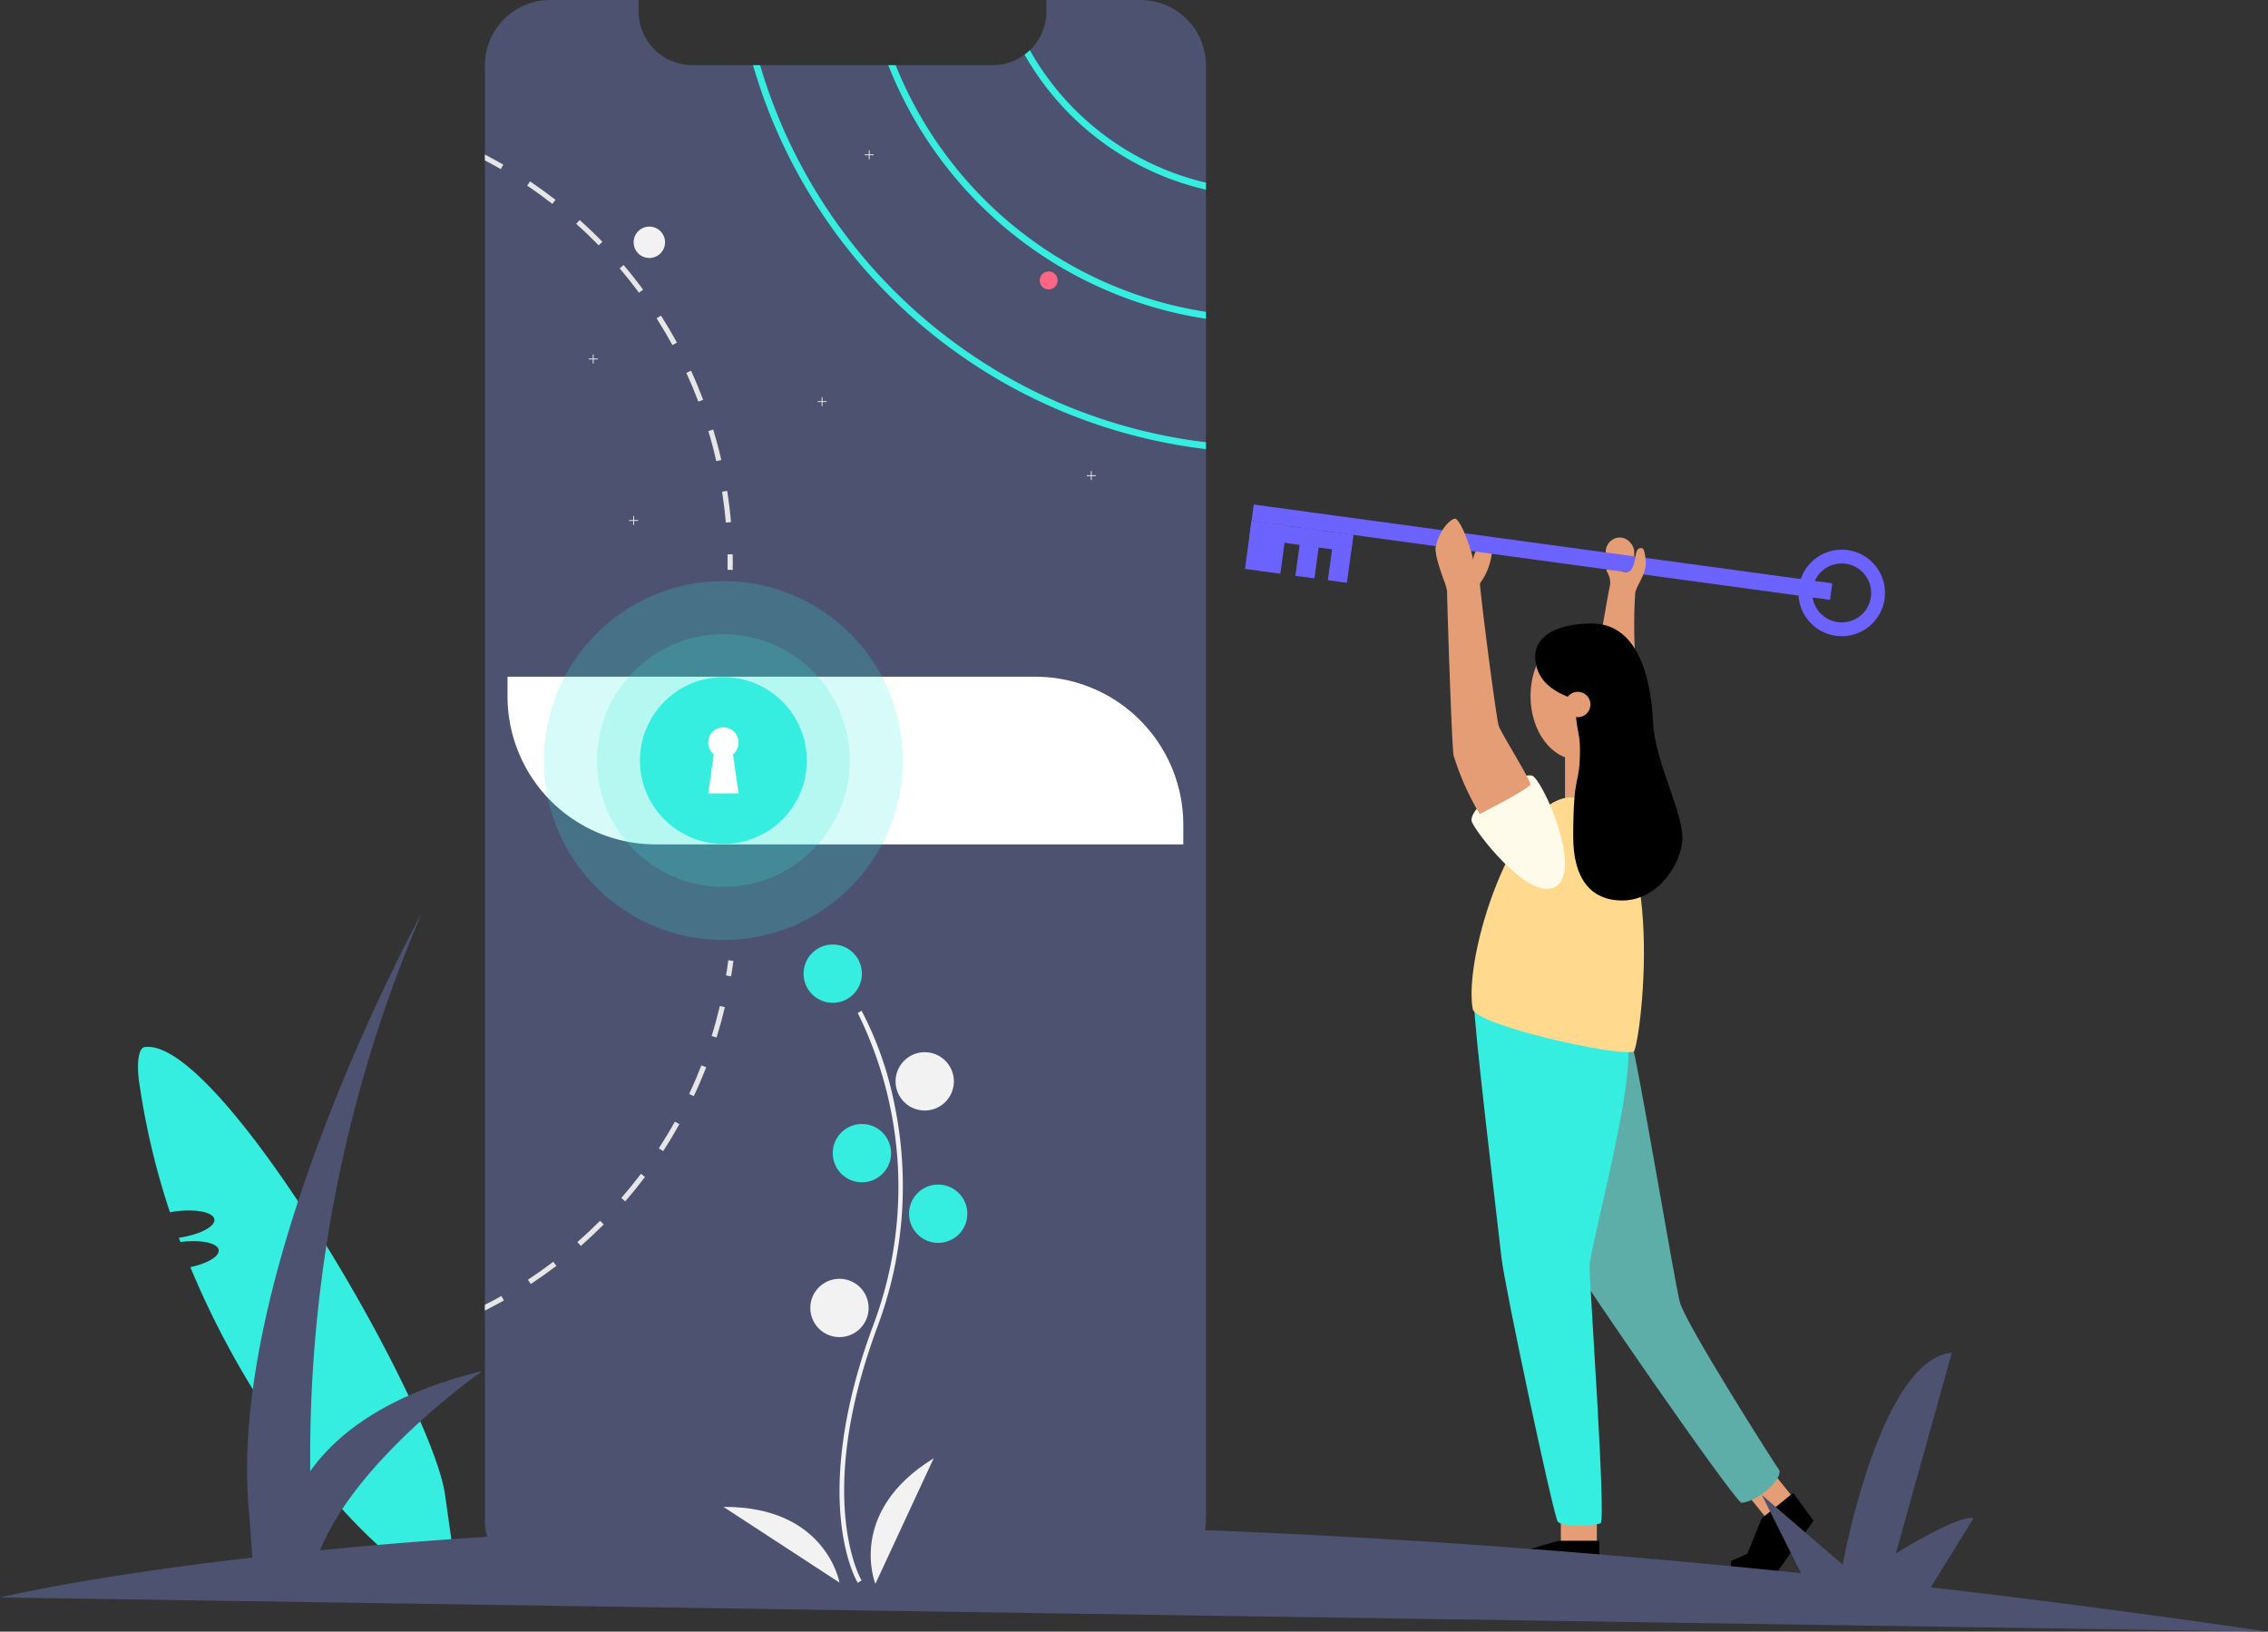 <svg xmlns="http://www.w3.org/2000/svg" width="276.451" height="198.891" viewBox="0 0 276.451 198.891">
  <rect x="0" y="0" width="276.451" height="198.891" fill="#333333" stroke="none"/>
  <g id="Group_8194" data-name="Group 8194" transform="translate(-49.275 -192.219)">
    <g id="Group_8189" data-name="Group 8189" transform="translate(173.661 -211.003)">
      <path id="Path_4619" data-name="Path 4619" d="M1.261,0C.4,0,0,2.2,0,4.014A91.186,91.186,0,0,0,1.507,20.368c.185,0,.373-.012.564-.012,2.584,0,4.679.726,4.679,1.622S4.7,23.584,2.154,23.6c.039.178.077.356.118.533,2.491.037,4.48.747,4.48,1.622,0,.78-1.591,1.431-3.709,1.585,4.575,17.73,13.323,31.726,19.222,38.25h7.659V59.132C29.923,47.872,10.533,0,1.261,0Z" transform="translate(-108 531.031) rotate(-8)" fill="#36eee0"/>
      <g id="Layer_2" data-name="Layer 2" transform="translate(-45.162 420.98)">
        <g id="vector" transform="translate(0 0)">
          <rect id="Rectangle_17970" data-name="Rectangle 17970" width="4.387" height="2.929" transform="translate(111.032 167.369)" fill="#e49d75"/>
          <rect id="Rectangle_17971" data-name="Rectangle 17971" width="4.117" height="3.648" transform="matrix(0.778, -0.628, 0.628, 0.778, 133.857, 164.542)" fill="#e49d75"/>
          <rect id="Rectangle_17972" data-name="Rectangle 17972" width="3.471" height="4.111" rx="1.736" transform="translate(116.502 47.763)" fill="#e49d75"/>
          <path id="Path_6853" data-name="Path 6853" d="M572.378,566.7c.6,1.367,5.166,28.8,5.838,31.394s11.415,19.512,12.146,20.523c.224,1.462-3.094,3.936-4.667,3.936-1.574-1.244-19.953-27.875-20.394-29.057S563.379,564.021,572.378,566.7Z" transform="translate(-452.683 -457.132)" fill="#5daea8"/>
          <path id="Path_6854" data-name="Path 6854" d="M505.789,544.283c-.209,1.133,2.9,27.023,3.282,30.5s6.336,31.49,6.863,32.189,4.532.548,5.224.2-1.351-29.208-1.351-31.3,5.365-21.39,4.675-26.979S505.789,544.283,505.789,544.283Z" transform="translate(-405.282 -439.259)" fill="#36eee0"/>
          <rect id="Rectangle_17973" data-name="Rectangle 17973" width="4.194" height="7.3" transform="translate(111.541 73.639)" fill="#e49d75"/>
          <ellipse id="Ellipse_373" data-name="Ellipse 373" cx="5.762" cy="7.749" rx="5.762" ry="7.749" transform="translate(107.334 59.341)" fill="#e49d75"/>
          <path id="Path_6857" data-name="Path 6857" d="M516.179,415.77c-6.986,0-13.213,19.381-12.017,25.813.354,1.9,17.072,5.732,19.627,5.2C524.7,445.543,528.4,415.77,516.179,415.77Z" transform="translate(-403.868 -336.335)" fill="#ffd98e"/>
          <path id="Path_6858" data-name="Path 6858" d="M514.368,415.76c3.128-2.269-1.872-13.265-3.04-13.454-2.152-.348-7.5,3.775-7.334,5.508C504.084,408.728,511.183,418.071,514.368,415.76Z" transform="translate(-403.849 -325.53)" fill="#fffbea"/>
          <path id="Path_6859" data-name="Path 6859" d="M487.365,280.836a32.642,32.642,0,0,1-3.179-7.135c-.23-1.174-.795-18.825-.795-19.87S482,250.149,482,248.576s1.6-3.708,2.416-3.736c.87.618,2.078,4.242,2.134,5.166a2.587,2.587,0,0,1,2.136-2.444c.393,0,.342,3.07-1.288,5.136.058,1.518,1.987,16.553,2.3,17.424s3.865,6.575,3.857,7.08S487.365,280.836,487.365,280.836Z" transform="translate(-386.228 -199.368)" fill="#e49d75"/>
          <rect id="Rectangle_17975" data-name="Rectangle 17975" width="71.155" height="2.033" transform="matrix(0.991, 0.135, -0.135, 0.991, 73.6, 43.743)" fill="#6c63ff"/>
          <rect id="Rectangle_17976" data-name="Rectangle 17976" width="4.351" height="5.887" transform="matrix(0.991, 0.135, -0.135, 0.991, 73.324, 45.756)" fill="#6c63ff"/>
          <rect id="Rectangle_17977" data-name="Rectangle 17977" width="2.341" height="5.887" transform="matrix(0.991, 0.135, -0.135, 0.991, 79.469, 46.596)" fill="#6c63ff"/>
          <path id="Path_6860" data-name="Path 6860" d="M585.549,277a60.639,60.639,0,0,1-.06-8.731c.254-.964.942-1.667,1.25-3.106.105-.495-.062-2.208-.4-2.279-.723-.155-.765.656-.86,1.252-.37,2.033-1.123,1.661-1.47,1.613s-1.542-.254-1.933-.264.606.795.3,2.08c-.238,1.011-1.359,7.749-1.59,8.852C581.627,276.449,585.549,277,585.549,277Z" transform="translate(-465.388 -213.81)" fill="#e49d75"/>
          <rect id="Rectangle_17978" data-name="Rectangle 17978" width="2.341" height="5.887" transform="matrix(0.991, 0.135, -0.135, 0.991, 83.427, 47.135)" fill="#6c63ff"/>
          <rect id="Rectangle_17979" data-name="Rectangle 17979" width="12.536" height="2.086" transform="matrix(0.991, 0.135, -0.135, 0.991, 73.324, 45.757)" fill="#6c63ff"/>
          <path id="Path_6861" data-name="Path 6861" d="M710.551,263.883a5.273,5.273,0,1,0,3.489,2.037A5.274,5.274,0,0,0,710.551,263.883Zm2.843,5.711a3.59,3.59,0,1,1-3.07-4.044A3.59,3.59,0,0,1,713.394,269.594Z" transform="translate(-564.57 -214.588)" fill="#6c63ff"/>
          <path id="Path_6862" data-name="Path 6862" d="M487.477,252.691c-.262-1.027-.773-1.925-.856-2.7v.024c-.056-.926-1.264-4.55-2.134-5.166-.815.028-2.416,2.162-2.416,3.736a17.048,17.048,0,0,0,1.156,4.131h4.242Z" transform="translate(-386.284 -199.376)" fill="#e49d75"/>
          <path id="Path_6863" data-name="Path 6863" d="M543.06,313.088c0,2.68,1.892,4.334,4.89,5.256,0,3.668.566,3.829.566,6.062,0,4.812-.821,2.406-.821,10.716,0,5.011,2.1,7.737,5.961,7.737,4.671,0,7.352-4.942,7.352-7.6,0-3.378-3.342-9.247-3.577-14.121-.324-6.557-2.363-12.043-7.475-12.043C545.589,309.09,543.06,310.715,543.06,313.088Z" transform="translate(-435.155 -250.852)"/>
          <circle id="Ellipse_374" data-name="Ellipse 374" cx="1.55" cy="1.55" r="1.55" transform="translate(111.541 66.569)" fill="#e49d75"/>
          <path id="Path_6864" data-name="Path 6864" d="M670.576,842.49l2.484,3.39-5.2,7.352-4.9.032.064-2.486,1.969-.87,1.75-4.32Z" transform="translate(-531.232 -678.267)" fill-rule="evenodd"/>
          <path id="Path_6865" data-name="Path 6865" d="M523.689,871.83v4.95H509.14v-2.192l9.6-2.758h4.95" transform="translate(-407.975 -701.777)"/>
        </g>
      </g>
    </g>
    <g id="Group_8193" data-name="Group 8193" transform="translate(49.275 192.219)">
      <path id="Path_6904" data-name="Path 6904" d="M371,580.68q-21.367-3.129-41.1-5.4l5.2-8.417c-1.753-.518-9.458,4.28-9.458,4.28l6.828-24.47c-8.819.85-13.306,25.847-13.306,25.847l-9.853-8.5,4.769,9.531c-40.258-4.155-75.027-5.788-104.272-5.976l4.452-7.2c-1.753-.518-9.458,4.28-9.458,4.28l6.828-24.47c-8.819.849-13.306,25.847-13.306,25.847l-9.852-8.5,5.051,10.1c-24.517.3-44.51,1.606-59.942,3.131,4.5-11.234,19.8-21.867,19.8-21.867-11.679,2.854-17.806,7.7-21.008,12.227a167.874,167.874,0,0,1,13.634-68.12s-24.146,43.867-21.07,73.4l.368,5.244c-20.466,2.359-30.755,4.864-30.755,4.864Z" transform="translate(-94.554 -381.788)" fill="#4c5270"/>
      <path id="Path_6905" data-name="Path 6905" d="M398.567,94.324V271.588a7.969,7.969,0,0,1-7.966,7.961H318.637a7.952,7.952,0,0,1-7.966-7.961V94.324a7.966,7.966,0,0,1,7.967-7.966h10.769v1.381a6.56,6.56,0,0,0,6.559,6.561h36.6a6.506,6.506,0,0,0,3.889-1.28,6.1,6.1,0,0,0,.645-.541,6.541,6.541,0,0,0,2.024-4.739V86.358H390.6a7.964,7.964,0,0,1,7.966,7.966Z" transform="translate(-251.569 -86.358)" fill="#4c5270"/>
      <circle id="Ellipse_388" data-name="Ellipse 388" cx="1.914" cy="1.914" r="1.914" transform="translate(77.235 27.621)" fill="#f2f2f2"/>
      <path id="Path_6906" data-name="Path 6906" d="M551.866,108.738a6.1,6.1,0,0,1-.645.541,34.252,34.252,0,0,0,22.113,16.46v-.853A33.446,33.446,0,0,1,551.866,108.738Z" transform="translate(-426.336 -102.618)" fill="#36eee0"/>
      <path id="Path_6907" data-name="Path 6907" d="M491.388,115.4h-.9a49.681,49.681,0,0,0,38.721,30.916v-.848A48.828,48.828,0,0,1,491.388,115.4Z" transform="translate(-382.214 -107.456)" fill="#36eee0"/>
      <path id="Path_6908" data-name="Path 6908" d="M431.055,115.4h-.864a65.5,65.5,0,0,0,55.211,46.8v-.834A64.672,64.672,0,0,1,431.055,115.4Z" transform="translate(-338.404 -107.456)" fill="#36eee0"/>
      <path id="Path_6909" data-name="Path 6909" d="M263.52,158.5h-.5V158h-.1v.5h-.5v.1h.5v.5h.1v-.5h.5Z" transform="translate(-190.66 -114.792)" fill="#f2f2f2"/>
      <path id="Path_6910" data-name="Path 6910" d="M386.52,67.5h-.5V67h-.1v.5h-.5v.1h.5v.5h.1v-.5h.5Z" transform="translate(-280.023 -48.677)" fill="#f2f2f2"/>
      <path id="Path_6911" data-name="Path 6911" d="M281.52,230.5h-.5V230h-.1v.5h-.5v.1h.5v.5h.1v-.5h.5Z" transform="translate(-203.738 -167.102)" fill="#f2f2f2"/>
      <path id="Path_6912" data-name="Path 6912" d="M365.52,177.5h-.5V177h-.1v.5h-.5v.1h.5v.5h.1v-.5h.5Z" transform="translate(-264.766 -128.596)" fill="#f2f2f2"/>
      <path id="Path_6913" data-name="Path 6913" d="M485.52,210.5h-.5V210h-.1v.5h-.5v.1h.5v.5h.1v-.5h.5Z" transform="translate(-351.95 -152.571)" fill="#f2f2f2"/>
      <circle id="Ellipse_389" data-name="Ellipse 389" cx="1.094" cy="1.094" r="1.094" transform="translate(126.733 33.09)" fill="#ff6584"/>
      <path id="Path_6914" data-name="Path 6914" d="M417.032,305.158l-.621.1c.194,1.242.347,2.51.459,3.766l.626-.055C417.385,307.693,417.229,306.413,417.032,305.158Z" transform="translate(-328.393 -245.322)" fill="#e6e6e6"/>
      <path id="Path_6915" data-name="Path 6915" d="M410.873,277.818l-.6.183c.364,1.2.689,2.437.965,3.664l.615-.139C411.57,280.285,411.239,279.038,410.873,277.818Z" transform="translate(-323.932 -225.459)" fill="#e6e6e6"/>
      <path id="Path_6916" data-name="Path 6916" d="M401.043,251.6l-.572.263c.525,1.146,1.017,2.322,1.463,3.5l.588-.222C402.071,253.947,401.576,252.755,401.043,251.6Z" transform="translate(-316.812 -206.41)" fill="#e6e6e6"/>
      <path id="Path_6917" data-name="Path 6917" d="M387.752,227.018l-.531.336c.675,1.061,1.324,2.16,1.925,3.263l.552-.3C389.092,229.2,388.435,228.09,387.752,227.018Z" transform="translate(-307.185 -188.552)" fill="#e6e6e6"/>
      <path id="Path_6918" data-name="Path 6918" d="M371.23,204.488l-.479.407c.815.957,1.608,1.958,2.357,2.97l.5-.375C372.857,206.468,372.055,205.456,371.23,204.488Z" transform="translate(-295.219 -172.183)" fill="#e6e6e6"/>
      <path id="Path_6919" data-name="Path 6919" d="M351.809,184.428l-.418.468c.941.84,1.862,1.723,2.74,2.623l.451-.44C353.694,186.167,352.761,185.276,351.809,184.428Z" transform="translate(-281.154 -157.609)" fill="#e6e6e6"/>
      <path id="Path_6920" data-name="Path 6920" d="M329.864,167.208l-.353.52c1.045.7,2.078,1.452,3.071,2.226l.388-.5C331.964,168.677,330.919,167.919,329.864,167.208Z" transform="translate(-265.257 -145.098)" fill="#e6e6e6"/>
      <path id="Path_6921" data-name="Path 6921" d="M310.671,155.248v.711c.654.342,1.3.7,1.936,1.067l.314-.544Q311.814,155.841,310.671,155.248Z" transform="translate(-251.569 -136.409)" fill="#e6e6e6"/>
      <path id="Path_6922" data-name="Path 6922" d="M418.161,516.231c.1-.612.2-1.236.278-1.856l.623.083c-.083.627-.177,1.258-.281,1.876Z" transform="translate(-329.664 -397.325)" fill="#e6e6e6"/>
      <path id="Path_6923" data-name="Path 6923" d="M411.752,538.421l.6.187c.377-1.215.718-2.46,1.014-3.7l-.612-.145C412.461,535.99,412.126,537.219,411.752,538.421Z" transform="translate(-325.008 -412.137)" fill="#e6e6e6"/>
      <path id="Path_6924" data-name="Path 6924" d="M401.71,564.714l.571.267c.543-1.151,1.05-2.336,1.511-3.523l-.587-.229C402.749,562.4,402.247,563.576,401.71,564.714Z" transform="translate(-317.712 -431.365)" fill="#e6e6e6"/>
      <path id="Path_6925" data-name="Path 6925" d="M388.2,589.572l.527.342c.7-1.066,1.363-2.172,1.984-3.284l-.548-.307C389.549,587.422,388.887,588.515,388.2,589.572Z" transform="translate(-307.896 -449.597)" fill="#e6e6e6"/>
      <path id="Path_6926" data-name="Path 6926" d="M371.482,612.514l.477.413c.837-.965,1.648-1.969,2.416-2.984l-.5-.377C373.114,610.57,372.311,611.561,371.482,612.514Z" transform="translate(-295.75 -466.484)" fill="#e6e6e6"/>
      <path id="Path_6927" data-name="Path 6927" d="M351.907,633.092l.414.473c.962-.839,1.9-1.724,2.8-2.623l-.445-.445C353.788,631.386,352.856,632.259,351.907,633.092Z" transform="translate(-281.529 -481.69)" fill="#e6e6e6"/>
      <path id="Path_6928" data-name="Path 6928" d="M329.855,650.95l.347.526c1.062-.7,2.116-1.448,3.128-2.218l-.38-.5C331.948,649.519,330.906,650.258,329.855,650.95Z" transform="translate(-265.507 -494.956)" fill="#e6e6e6"/>
      <path id="Path_6929" data-name="Path 6929" d="M312.993,664.562c-.76.429-1.537.845-2.322,1.239V665.1c.678-.345,1.351-.708,2.01-1.077Z" transform="translate(-251.569 -506.045)" fill="#e6e6e6"/>
      <path id="Path_6930" data-name="Path 6930" d="M418.836,333.434l.629-.011c.012.635.012,1.273,0,1.9l-.629-.01C418.848,334.692,418.847,334.061,418.836,333.434Z" transform="translate(-330.154 -265.857)" fill="#e6e6e6"/>
      <path id="Path_6931" data-name="Path 6931" d="M226.216,301.632h64.323a18.049,18.049,0,0,1,18.049,18.049v2.389H244.265a18.049,18.049,0,0,1-18.049-18.049v-2.389Z" transform="translate(-164.353 -219.144)" fill="#fff"/>
      <path id="Path_6932" data-name="Path 6932" d="M470.968,606.6c-.063-.1-1.543-2.573-2.056-7.7-.471-4.707-.168-12.642,3.947-23.709a47.813,47.813,0,0,0-1.895-38.053l.473-.274A41.994,41.994,0,0,1,475.4,548.08a48.968,48.968,0,0,1-2.028,27.294c-7.782,20.931-2,30.84-1.937,30.938Z" transform="translate(-366.415 -413.658)" fill="#f2f2f2"/>
      <circle id="Ellipse_390" data-name="Ellipse 390" cx="3.555" cy="3.555" r="3.555" transform="translate(97.949 115.131)" fill="#36eee0"/>
      <circle id="Ellipse_391" data-name="Ellipse 391" cx="3.555" cy="3.555" r="3.555" transform="translate(109.161 128.258)" fill="#f2f2f2"/>
      <circle id="Ellipse_392" data-name="Ellipse 392" cx="3.555" cy="3.555" r="3.555" transform="translate(101.504 137.009)" fill="#36eee0"/>
      <circle id="Ellipse_393" data-name="Ellipse 393" cx="3.555" cy="3.555" r="3.555" transform="translate(110.802 144.393)" fill="#36eee0"/>
      <circle id="Ellipse_394" data-name="Ellipse 394" cx="3.555" cy="3.555" r="3.555" transform="translate(98.769 155.879)" fill="#f2f2f2"/>
      <path id="Path_6933" data-name="Path 6933" d="M483.213,751.672s-3.555-8.751,7.11-15.314Z" transform="translate(-376.513 -558.602)" fill="#f2f2f2"/>
      <path id="Path_6934" data-name="Path 6934" d="M431.168,767.264s-1.618-9.306-14.141-9.226Z" transform="translate(-328.84 -574.352)" fill="#f2f2f2"/>
      <circle id="Ellipse_395" data-name="Ellipse 395" cx="21.878" cy="21.878" r="21.878" transform="translate(66.296 70.829)" fill="#36eee0" opacity="0.2"/>
      <circle id="Ellipse_396" data-name="Ellipse 396" cx="15.407" cy="15.407" r="15.407" transform="translate(72.767 77.3)" fill="#36eee0" opacity="0.2"/>
      <circle id="Ellipse_397" data-name="Ellipse 397" cx="10.169" cy="10.169" r="10.169" transform="translate(78.006 82.538)" fill="#36eee0"/>
      <path id="Path_6935" data-name="Path 6935" d="M413.917,412.424a1.849,1.849,0,1,0-3.017,1.433l-.681,4.766h3.7l-.681-4.766A1.845,1.845,0,0,0,413.917,412.424Z" transform="translate(-323.894 -321.911)" fill="#fff"/>
    </g>
  </g>
</svg>
